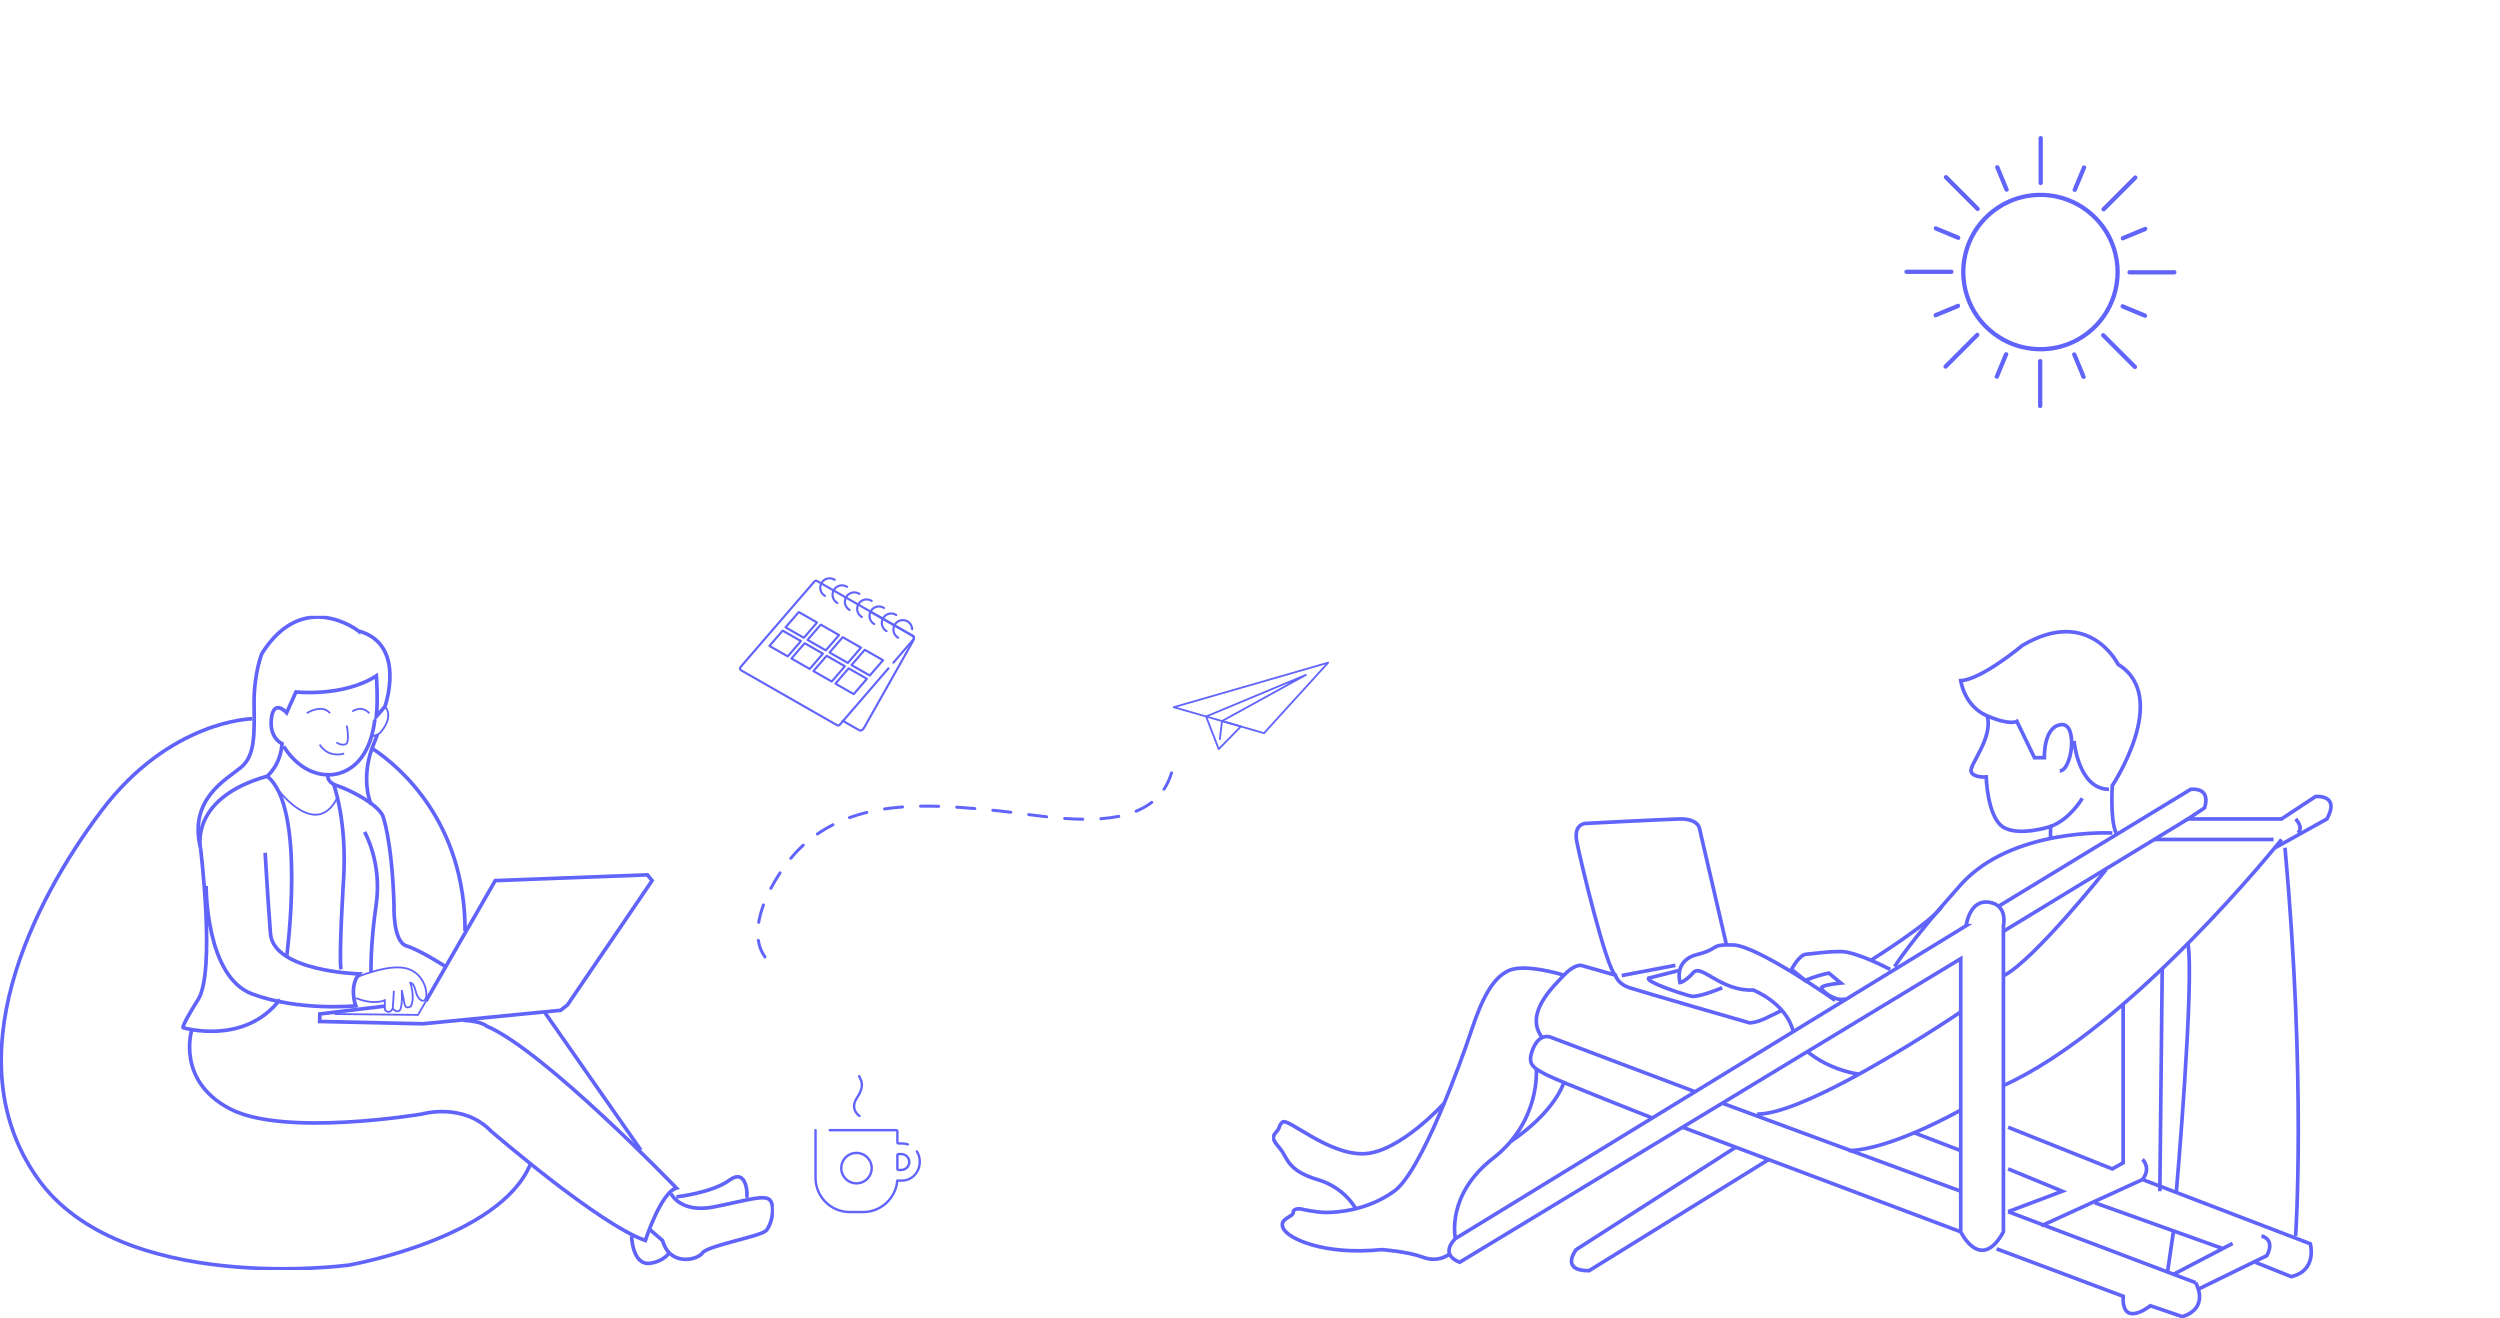 <svg width="1360" height="717" viewBox="0 0 1360 717" fill="none" xmlns="http://www.w3.org/2000/svg">
  <g clip-path="url(#clip0_3805_18009)">
    <path
      d="M1120.52 419.357C1127.1 419.357 1130.7 393.014 1121.12 394.215C1111.54 395.417 1112.14 412.178 1112.14 412.178H1106.75L1097.17 392.424C1097.17 392.424 1093.58 394.82 1081.01 389.432C1068.44 384.044 1066.65 370.276 1066.65 370.276C1078.02 369.679 1100.17 351.119 1100.17 351.119C1136.69 329.568 1152.25 361.425 1152.25 361.425C1181.19 379.201 1149.09 427.364 1149.09 427.364C1149.09 427.364 1147.86 445.871 1151.13 453.087"
      stroke="#6164FA" stroke-width="2" stroke-miterlimit="10" />
    <path
      d="M1115.49 456.669V449.632C1115.49 449.632 1097.5 455.497 1089.29 449.632C1081.08 443.766 1080.49 422.662 1080.49 422.662C1080.49 422.662 1073.45 423.251 1072.28 419.729C1071.11 416.207 1084.47 401.334 1081.01 389.424"
      stroke="#6164FA" stroke-width="2" stroke-miterlimit="10" />
    <path
      d="M1149.09 453.154C1149.09 453.154 1094.43 450.221 1066.65 481.295C1038.87 512.369 1030.66 525.861 1030.66 525.861"
      stroke="#6164FA" stroke-width="2" stroke-miterlimit="10" />
    <path
      d="M998.313 544.205C998.313 544.205 956.117 514.467 942.858 514.064C929.598 513.661 936.023 516.071 923.166 519.287C910.309 522.504 913.921 534.556 913.921 534.556C913.921 534.556 916.734 534.108 921.151 529.108C925.569 524.108 936.023 539.377 953.7 538.571C953.7 538.571 971.384 545.406 975.398 560.675"
      stroke="#6164FA" stroke-width="2" stroke-miterlimit="10" />
    <path
      d="M969.332 549.601C969.332 549.601 966.079 551.31 960.661 553.877C955.244 556.444 951.819 556.444 951.819 556.444C951.819 556.444 893.371 539.616 886.521 537.348C879.671 535.079 878.821 530.497 878.821 530.497C873.971 527.363 859.435 466.909 857.719 457.498C856.003 448.088 862.569 447.939 862.569 447.939C862.569 447.939 903.34 445.805 913.443 445.521C923.547 445.238 924.442 450.372 924.442 450.372L939.209 514.027"
      stroke="#6164FA" stroke-width="2" stroke-miterlimit="10" />
    <path
      d="M1028.24 527.354C1028.24 527.354 1009.99 517.66 1001.44 517.66C992.888 517.66 986.613 518.802 982.621 519.086C978.629 519.369 974.637 527.354 974.637 527.354L982.121 533.391C982.121 533.391 986.897 531.063 994.881 529.354L1001.44 534.772C1001.44 534.772 991.187 535.764 990.889 537.346C990.59 538.928 998.873 545.324 1004.01 543.324"
      stroke="#6164FA" stroke-width="2" stroke-miterlimit="10" />
    <path
      d="M1069.59 503.579L791.749 673.792C791.749 673.792 782.548 682.076 794.047 686.673L1066.64 521.519V670.113C1066.64 670.113 1077.48 692.658 1089.86 670.113V503.579C1089.86 503.579 1092.53 492.326 1081.95 490.796C1071.37 489.266 1069.58 503.579 1069.58 503.579H1069.59Z"
      stroke="#6164FA" stroke-width="2" stroke-miterlimit="10" />
    <path d="M1241.17 456.67C1241.17 456.67 1159.37 559.242 1089.87 590.525" stroke="#6164FA"
      stroke-width="2" stroke-miterlimit="10" />
    <path d="M1066.65 603.867C1066.65 603.867 1028.65 625.486 1005.66 625.949" stroke="#6164FA"
      stroke-width="2" stroke-miterlimit="10" />
    <path d="M1066.65 648.031L936.896 600.129" stroke="#6164FA" stroke-width="2"
      stroke-miterlimit="10" />
    <path
      d="M922.136 593.912L843.727 564.301C843.727 564.301 837.751 561.54 834.064 570.278C830.378 579.017 834.064 580.86 840.967 584.539C847.869 588.218 898.855 608.173 898.855 608.173"
      stroke="#6164FA" stroke-width="2" stroke-miterlimit="10" />
    <path d="M1066.65 670.113L962.087 630.808L944.208 624.084L915.301 613.219" stroke="#6164FA"
      stroke-width="2" stroke-miterlimit="10" />
    <path
      d="M944.208 624.084L857.45 679.777C857.45 679.777 848.331 691.277 864.434 691.277L962.086 630.808"
      stroke="#6164FA" stroke-width="2" stroke-miterlimit="10" />
    <path
      d="M1226.91 686.68L1246.44 694.486C1260.81 691.172 1256.81 676.628 1256.81 676.628L1165.52 641.666L1110.47 666.845"
      stroke="#6164FA" stroke-width="2" stroke-miterlimit="10" />
    <path d="M1176.25 526.959L1174.96 648.031" stroke="#6164FA" stroke-width="2"
      stroke-miterlimit="10" />
    <path d="M1155 546.271V632.568L1149.09 635.882L1092.41 613.218" stroke="#6164FA"
      stroke-width="2" stroke-miterlimit="10" />
    <path d="M1092.41 635.883L1121.89 648.032L1092.41 659.144" stroke="#6164FA" stroke-width="2"
      stroke-miterlimit="10" />
    <path d="M1066.65 625.951L1041.3 616.234" stroke="#6164FA" stroke-width="2"
      stroke-miterlimit="10" />
    <path d="M1209.59 679.374L1139.59 654.314" stroke="#6164FA" stroke-width="2"
      stroke-miterlimit="10" />
    <path
      d="M1086.15 679.373L1155 705.171C1154.21 722.857 1169.8 710.328 1169.8 710.328L1187.12 716.223C1187.12 716.223 1201.86 712.91 1194.49 697.798"
      stroke="#6164FA" stroke-width="2" stroke-miterlimit="10" />
    <path d="M1194.49 697.799L1092.42 659.15" stroke="#6164FA" stroke-width="2"
      stroke-miterlimit="10" />
    <path d="M1214.53 676.426L1182.39 693.216" stroke="#6164FA" stroke-width="2"
      stroke-miterlimit="10" />
    <path d="M1165.52 630.727C1165.52 630.727 1170.45 635.286 1165.52 641.667" stroke="#6164FA"
      stroke-width="2" stroke-miterlimit="10" />
    <path d="M1230.23 672.367C1230.23 672.367 1237.97 673.845 1233.18 683.054L1195.88 701.292"
      stroke="#6164FA" stroke-width="2" stroke-miterlimit="10" />
    <path d="M1145.7 473.102C1145.7 473.102 1106.71 522.078 1090.17 530.682" stroke="#6164FA"
      stroke-width="2" stroke-miterlimit="10" />
    <path
      d="M1066.65 550.473C1066.65 550.473 1036.38 570.995 1006.22 587.099C986.621 597.569 967.064 606.173 955.886 606.069"
      stroke="#6164FA" stroke-width="2" stroke-miterlimit="10" />
    <path d="M983.24 572.055C983.24 572.055 993.634 581.569 1011.27 584.368" stroke="#6164FA"
      stroke-width="2" stroke-miterlimit="10" />
    <path d="M911.406 525.146L882.216 530.684" stroke="#6164FA" stroke-width="2"
      stroke-miterlimit="10" />
    <path
      d="M878.835 530.497L860.084 525.147C860.084 525.147 856.233 524.624 850.779 530.497C845.324 536.37 829.289 550.989 838.586 563.892"
      stroke="#6164FA" stroke-width="2" stroke-miterlimit="10" />
    <path
      d="M850.779 530.497C850.779 530.497 829.931 523.952 820.947 527.915C811.963 531.878 806.188 543.28 800.42 560.683C794.652 578.086 773.155 637.465 758.395 648.039C743.636 658.614 727.28 659.576 721.504 659.576C715.729 659.576 707.707 657.688 707.707 657.688C707.707 657.688 703.536 657.009 703.536 659.576C703.536 662.143 695.515 662.785 698.082 668.24C700.648 673.695 719.892 683.001 751.65 679.792C751.65 679.792 765.581 680.755 774.169 683.964C782.758 687.173 788.571 682.143 788.571 682.143"
      stroke="#6164FA" stroke-width="2" stroke-miterlimit="10" />
    <path
      d="M835.744 581.496C835.744 581.496 838.266 609.846 812.284 630.055C786.302 650.263 791.757 673.8 791.757 673.8"
      stroke="#6164FA" stroke-width="2" stroke-miterlimit="10" />
    <path d="M850.779 588.674C850.779 588.674 846.548 604.353 821.716 621.054" stroke="#6164FA"
      stroke-width="2" stroke-miterlimit="10" />
    <path
      d="M785.646 600.129C785.646 600.129 761.283 627.158 741.711 627.643C722.138 628.128 700.275 607.591 697.574 610.479C694.873 613.367 697.119 612.726 693.911 616.255C690.702 619.785 694.821 622.352 697.574 626.524C700.328 630.695 701.611 637.24 716.684 641.665C731.757 646.091 737.51 657.538 737.51 657.538"
      stroke="#6164FA" stroke-width="2" stroke-miterlimit="10" />
    <path d="M1128.27 403.059C1128.27 403.059 1130.57 429.371 1147.28 429.371" stroke="#6164FA"
      stroke-width="2" stroke-miterlimit="10" />
    <path d="M1090.17 506.452L1190.25 445.506" stroke="#6164FA" stroke-width="2"
      stroke-miterlimit="10" />
    <path
      d="M1237.35 461.342L1265.85 445.506C1273.29 431.977 1259.65 433.313 1259.65 433.313L1241.16 445.506H1190.24L1199.23 439.514C1199.23 439.514 1203.56 428.529 1191.79 429.372L1087.2 493.013"
      stroke="#6164FA" stroke-width="2" stroke-miterlimit="10" />
    <path d="M1248.81 445.506C1248.81 445.506 1253.39 450.028 1250.05 453.08" stroke="#6164FA"
      stroke-width="2" stroke-miterlimit="10" />
    <path d="M1236.83 456.67H1171.91" stroke="#6164FA" stroke-width="2" stroke-miterlimit="10" />
    <path d="M1248.81 672.367C1248.81 672.367 1254.6 588.712 1243.04 461.17" stroke="#6164FA"
      stroke-width="2" stroke-miterlimit="10" />
    <path d="M1183.9 648.703C1183.9 648.703 1193.8 534.787 1190.25 513.213" stroke="#6164FA"
      stroke-width="2" stroke-miterlimit="10" />
    <path
      d="M936.896 537.347C936.896 537.347 923.987 542.862 919.823 541.884C915.659 540.906 895.311 534.302 896.803 532.101L913.451 527.914"
      stroke="#6164FA" stroke-width="2" stroke-miterlimit="10" />
    <path d="M1132.75 434.281C1132.75 434.281 1126.3 445.565 1115.49 449.639" stroke="#6164FA"
      stroke-width="2" stroke-miterlimit="10" />
    <path d="M1182.39 669.635L1179.13 691.978" stroke="#6164FA" stroke-width="2"
      stroke-miterlimit="10" />
    <path d="M1017.77 522.392C1017.77 522.392 1051.68 501.146 1056.37 493.012" stroke="#6164FA"
      stroke-width="2" stroke-miterlimit="10" />
  </g>
  <g clip-path="url(#clip1_3805_18009)">
    <path
      d="M416.055 521.419C415.83 521.396 415.615 521.282 415.471 521.081C413.521 518.385 412.262 515.219 411.726 511.671C411.66 511.222 411.965 510.806 412.415 510.74C412.864 510.673 413.28 510.979 413.346 511.429C413.842 514.715 415.006 517.641 416.799 520.125C417.063 520.49 416.982 521.002 416.613 521.27C416.444 521.391 416.242 521.441 416.051 521.422L416.055 521.419ZM412.66 502.572C412.66 502.572 412.623 502.568 412.608 502.566C412.162 502.492 411.858 502.071 411.933 501.624C412.436 498.583 413.316 495.345 414.554 491.991C414.712 491.568 415.18 491.347 415.607 491.506C416.03 491.664 416.251 492.136 416.093 492.559C414.891 495.813 414.036 498.952 413.55 501.891C413.481 502.319 413.087 502.615 412.66 502.572ZM419.26 484.112C419.161 484.102 419.059 484.073 418.96 484.022C418.561 483.811 418.406 483.316 418.614 482.916C420.111 480.057 421.814 477.185 423.673 474.38C423.923 474.004 424.432 473.899 424.809 474.149C425.185 474.399 425.291 474.908 425.041 475.284C423.212 478.043 421.536 480.866 420.067 483.676C419.906 483.98 419.581 484.144 419.257 484.112L419.26 484.112ZM430.12 467.729C429.965 467.714 429.811 467.654 429.681 467.547C429.33 467.259 429.282 466.745 429.57 466.394C431.299 464.291 433.005 462.427 434.633 460.846C435.223 460.273 435.815 459.715 436.416 459.173C436.752 458.868 437.27 458.894 437.575 459.23C437.88 459.566 437.854 460.084 437.518 460.389C436.932 460.921 436.349 461.469 435.772 462.025C434.189 463.562 432.525 465.385 430.834 467.44C430.652 467.66 430.381 467.759 430.12 467.733L430.12 467.729ZM444.585 454.492C444.353 454.469 444.134 454.346 443.991 454.142C443.735 453.77 443.831 453.259 444.203 453.002C446.904 451.146 449.781 449.441 452.753 447.932C453.157 447.727 453.65 447.888 453.855 448.292C454.06 448.696 453.899 449.189 453.495 449.394C450.586 450.869 447.773 452.539 445.131 454.353C444.963 454.467 444.773 454.511 444.585 454.492ZM462.063 445.587C461.757 445.556 461.483 445.358 461.373 445.049C461.218 444.624 461.441 444.152 461.865 444.001C464.884 442.909 468.08 441.951 471.36 441.15C471.799 441.041 472.244 441.313 472.353 441.752C472.461 442.191 472.189 442.636 471.751 442.744C468.527 443.532 465.389 444.474 462.424 445.545C462.305 445.589 462.184 445.603 462.063 445.591L462.063 445.587ZM481.12 440.881C480.755 440.845 480.449 440.565 480.39 440.187C480.324 439.737 480.633 439.322 481.079 439.255C484.214 438.785 487.522 438.419 490.91 438.164C491.36 438.131 491.754 438.469 491.79 438.922C491.823 439.372 491.486 439.766 491.032 439.802C487.685 440.053 484.415 440.413 481.321 440.879C481.253 440.891 481.182 440.891 481.116 440.885L481.12 440.881ZM500.716 439.366C500.307 439.325 499.984 438.984 499.978 438.563C499.972 438.108 500.333 437.739 500.784 437.729C503.914 437.683 507.237 437.708 510.661 437.814C511.113 437.826 511.47 438.204 511.454 438.66C511.442 439.113 511.063 439.469 510.611 439.454C507.21 439.35 503.913 439.319 500.809 439.368C500.776 439.365 500.746 439.366 500.713 439.362L500.716 439.366ZM569.302 445.153L569.294 445.152C565.629 444.75 562.14 444.302 559.51 443.959C559.063 443.899 558.747 443.488 558.803 443.04C558.863 442.592 559.262 442.282 559.722 442.332C562.344 442.674 565.819 443.121 569.473 443.522C569.922 443.57 570.25 443.975 570.197 444.428C570.148 444.877 569.747 445.197 569.302 445.153ZM579.1 446.053C578.662 446.008 578.333 445.622 578.366 445.179C578.396 444.728 578.792 444.388 579.242 444.419C582.741 444.666 585.945 444.806 589.033 444.842C589.49 444.847 589.847 445.217 589.843 445.671C589.838 446.124 589.467 446.485 589.013 446.48C585.896 446.442 582.662 446.303 579.13 446.052C579.123 446.051 579.115 446.05 579.104 446.049L579.1 446.053ZM520.389 439.928C519.951 439.884 519.625 439.501 519.655 439.058C519.685 438.607 520.073 438.262 520.524 438.293C523.562 438.491 526.778 438.736 530.356 439.047L530.367 439.049C530.812 439.093 531.141 439.487 531.1 439.937C531.062 440.387 530.663 440.723 530.21 440.681C526.647 440.371 523.443 440.123 520.415 439.93C520.404 439.929 520.397 439.928 520.386 439.927L520.389 439.928ZM549.78 442.679C549.78 442.679 549.765 442.678 549.758 442.677C547.223 442.355 545.226 442.121 543.469 441.944L543.397 441.114L543.315 441.928L540.003 441.599C539.554 441.554 539.226 441.153 539.271 440.703C539.316 440.254 539.718 439.922 540.167 439.967L543.482 440.301L543.637 440.313C545.405 440.491 547.417 440.723 549.966 441.05C550.414 441.106 550.734 441.518 550.678 441.966C550.622 442.407 550.222 442.724 549.783 442.68L549.78 442.679ZM598.774 446.205C598.384 446.165 598.069 445.851 598.039 445.45C598.006 445 598.343 444.606 598.797 444.574C602.238 444.321 605.481 443.888 608.443 443.289C608.887 443.2 609.32 443.485 609.409 443.93C609.498 444.374 609.213 444.807 608.769 444.896C605.738 445.51 602.427 445.951 598.919 446.208C598.87 446.211 598.822 446.209 598.774 446.205ZM617.943 442.124C617.652 442.095 617.385 441.908 617.265 441.617C617.095 441.198 617.296 440.72 617.715 440.55C620.842 439.276 623.643 437.686 626.047 435.829C626.406 435.553 626.92 435.62 627.197 435.979C627.473 436.337 627.406 436.852 627.048 437.128C624.527 439.073 621.595 440.739 618.332 442.07C618.204 442.124 618.068 442.14 617.939 442.127L617.943 442.124ZM633.134 430.143C633.005 430.13 632.879 430.088 632.764 430.009C632.387 429.759 632.282 429.25 632.536 428.874C634.233 426.317 635.575 423.401 636.525 420.208C636.654 419.775 637.111 419.527 637.544 419.656C637.978 419.785 638.226 420.241 638.097 420.675C637.098 424.023 635.688 427.085 633.903 429.778C633.728 430.039 633.432 430.169 633.138 430.14L633.134 430.143Z"
      fill="#6164FA" />
  </g>
  <g clip-path="url(#clip2_3805_18009)">
    <path
      d="M194.979 343.227C194.979 343.227 164.956 319.741 142.441 355.564C142.441 355.564 138.103 366.332 138.224 382.517C138.345 398.702 139.029 410.925 131.07 417.495C123.112 424.066 102.448 434.76 109.092 461.344C109.092 461.344 102.817 434.243 145.311 422.256C145.311 422.256 152.72 416.329 153.41 404.528C153.41 404.528 146.337 401.598 147.658 390.75C148.978 379.902 155.938 387.74 155.938 387.74L160.98 376.429C160.98 376.429 186.719 379.299 204.748 367.673C204.748 367.673 205.7 379.62 204.748 389.778L209.394 384.388C209.394 384.388 221.422 350.462 194.979 343.214V343.227Z"
      stroke="#6164FA" stroke-width="2" stroke-miterlimit="10" />
    <path
      d="M203.909 391.5C199.994 423.294 178.478 421.477 178.478 421.477C178.478 421.477 177.097 425.318 183.628 427.491C190.158 429.663 204.855 437.011 208.194 443.662C208.194 443.662 213.168 456.301 214.342 491.97C214.342 491.97 213.49 512.204 221.114 514.578C228.737 516.951 242.481 525.889 242.481 525.889"
      stroke="#6164FA" stroke-width="2" stroke-miterlimit="10" />
    <path d="M155.937 520.639C155.937 520.639 166.799 439.131 145.311 422.262" stroke="#6164FA"
      stroke-width="2" stroke-miterlimit="10" />
    <path
      d="M109.092 461.35C109.092 461.35 117.338 528.564 107.798 543.71C98.257 558.856 99.631 559.077 99.631 559.077C99.631 559.077 132.886 569.087 152.303 543.71"
      stroke="#6164FA" stroke-width="2" stroke-miterlimit="10" />
    <path
      d="M112.142 481.946C112.142 481.946 111.746 531.185 137.171 540.713C162.595 550.24 193.517 547.183 193.517 547.183C193.517 547.183 189.675 536.75 195.381 529.804C195.381 529.804 148.656 528.523 147.114 507.739C145.571 486.954 144.237 463.924 144.237 463.924"
      stroke="#6164FA" stroke-width="2" stroke-miterlimit="10" />
    <path
      d="M198.345 452.58C198.345 452.58 207.946 469.328 204.654 491.963C201.362 514.598 201.838 529.168 201.838 529.168"
      stroke="#6164FA" stroke-width="2" stroke-miterlimit="10" />
    <path
      d="M104.359 560.116C104.359 560.116 95.562 587.732 125.096 603.207C154.63 618.681 229.595 606.029 229.595 606.029C229.595 606.029 251.761 599.573 267.054 615.248C267.054 615.248 325.653 665.983 351.057 674.813C351.057 674.813 359.492 648.665 367.98 646.311C367.98 646.311 296.387 571.755 264.641 558.145C264.641 558.145 262.066 555.523 252.023 555.061"
      stroke="#6164FA" stroke-width="2" stroke-miterlimit="10" />
    <path d="M296.125 550.422L348.596 625.615" stroke="#6164FA" stroke-width="2"
      stroke-miterlimit="10" />
    <path
      d="M364.996 649.295C364.996 649.295 370.085 660.15 388.241 656.59C406.397 653.029 416.716 649.302 419.21 653.298C421.704 657.294 419.679 666.258 416.776 669.429C413.873 672.6 384.862 677.602 382.113 681.605C379.364 685.607 364.299 688.946 360.457 674.9L353.719 669.04"
      stroke="#6164FA" stroke-width="2" stroke-miterlimit="10" />
    <path d="M166.893 387.951C166.893 387.951 175.052 382.674 179.511 387.951" stroke="#6164FA"
      stroke-miterlimit="10" />
    <path d="M191.657 387.058C191.657 387.058 196.471 383.216 200.957 388.03" stroke="#6164FA"
      stroke-miterlimit="10" />
    <path
      d="M188.636 394.691C188.636 394.691 190.48 403.977 187.965 404.883C185.451 405.788 183.004 403.85 183.004 403.85"
      stroke="#6164FA" stroke-miterlimit="10" />
    <path d="M173.933 405.043C173.933 405.043 177.828 412.458 187.235 409.937" stroke="#6164FA"
      stroke-miterlimit="10" />
    <path d="M151.995 430.516C151.995 430.516 172.102 456.476 183.427 434.123" stroke="#6164FA"
      stroke-miterlimit="10" />
    <path
      d="M181.382 426.318C181.382 426.318 188.871 446.231 186.92 478.078C186.92 478.078 184.305 519.487 185.472 527.311"
      stroke="#6164FA" stroke-width="2" stroke-miterlimit="10" />
    <path
      d="M231.659 544.688L269.407 479.049L352.196 475.918L354.744 479.049L308.71 546.659L304.968 549.609L230.01 556.937L173.912 555.69L173.979 551.58L209.071 547.376"
      stroke="#6164FA" stroke-width="2" stroke-miterlimit="10" />
    <path
      d="M137.171 391.018C137.171 391.018 92.484 391.601 55.045 441.256C17.606 490.911 -25.082 576.08 20.188 640.646C65.457 705.212 189.937 688.189 189.937 688.189C189.937 688.189 272.055 673.667 288.616 633.123M203 407.5C217.833 417.333 253 447.5 253 506.5"
      stroke="#6164FA" stroke-width="2" stroke-miterlimit="10" />
    <path d="M205.344 399.52L202.226 407.491C196.199 424.97 201.844 437.508 201.844 437.508"
      stroke="#6164FA" stroke-width="2" stroke-miterlimit="10" />
    <path
      d="M209.394 384.4C209.394 384.4 214.798 389.013 207.034 398.42C207.034 398.42 204.822 400.485 202.395 400.478"
      stroke="#6164FA" stroke-miterlimit="10" />
    <path d="M154.342 406.023C154.342 406.023 162.843 421.391 178.479 421.471" stroke="#6164FA"
      stroke-width="2" stroke-miterlimit="10" />
    <path
      d="M194.16 531.595C194.16 531.595 210.003 524.783 219.9 526.559C229.796 528.336 232.296 538.192 231.975 541.437C231.653 544.682 229.762 545.5 227.69 542.832C225.619 540.163 226.075 535.034 223.238 534.638C223.238 534.638 225.947 542.711 223.52 547.357C223.52 547.357 220.778 549.563 220.074 546.13C219.37 542.697 218.565 538.641 218.565 538.641C218.565 538.641 219.128 548.363 217.332 549.737C215.535 551.112 213.644 548.611 213.644 548.611C213.644 548.611 211.975 552.245 209.407 549.328L209.32 544.146C209.32 544.146 203.527 546.995 193.718 542.966"
      stroke="#6164FA" stroke-miterlimit="10" />
    <path d="M214.282 538.977L213.658 548.611" stroke="#6164FA" stroke-miterlimit="10" />
    <path d="M182.012 551.635L227.396 552.105L231.66 544.689" stroke="#6164FA"
      stroke-miterlimit="10" />
    <path
      d="M343.595 672.5C343.595 672.5 343.97 688.598 353.719 687.197C353.719 687.197 360.517 686.566 364.051 681.504"
      stroke="#6164FA" stroke-width="2" stroke-miterlimit="10" />
    <path
      d="M367.973 651.092C367.973 651.092 387.309 648.967 396.877 641.981C406.444 634.994 406.86 650.482 406.136 651.696"
      stroke="#6164FA" stroke-width="2" stroke-miterlimit="10" />
  </g>
  <g clip-path="url(#clip3_3805_18009)">
    <path
      d="M687.631 399.333C687.583 399.333 687.538 399.326 687.49 399.312L638.362 385.187C638.147 385.127 638 384.932 638 384.71C638 384.488 638.147 384.296 638.362 384.233L722.357 360.02C722.572 359.957 722.803 360.045 722.921 360.233C723.041 360.421 723.018 360.663 722.869 360.829L688 399.169C687.903 399.274 687.767 399.333 687.626 399.333H687.631ZM640.297 384.71L687.468 398.273L720.945 361.46L640.297 384.71Z"
      fill="#6164FA" />
    <path
      d="M662.979 408C662.945 408 662.911 407.998 662.879 407.989C662.712 407.955 662.574 407.839 662.512 407.68L655.656 389.953C655.558 389.702 655.68 389.422 655.93 389.319L710.22 366.69C710.467 366.587 710.75 366.692 710.866 366.929C710.983 367.167 710.891 367.451 710.66 367.581L666.055 392.116L675.17 394.737C675.34 394.786 675.469 394.918 675.515 395.086C675.56 395.254 675.512 395.433 675.39 395.559L663.341 407.85C663.246 407.946 663.115 408 662.981 408H662.979ZM656.765 390.047L663.167 406.6L674.088 395.46L664.619 392.737C664.424 392.681 664.284 392.515 664.261 392.316C664.238 392.116 664.338 391.924 664.515 391.828L702.113 371.147L656.765 390.049V390.047Z"
      fill="#6164FA" />
    <path
      d="M663.606 402.646C663.586 402.646 663.568 402.646 663.548 402.644C663.273 402.613 663.074 402.367 663.106 402.096L664.261 392.205C664.293 391.932 664.542 391.739 664.816 391.769C665.09 391.8 665.29 392.046 665.258 392.317L664.103 402.208C664.073 402.461 663.856 402.646 663.604 402.646H663.606Z"
      fill="#6164FA" />
  </g>
  <g clip-path="url(#clip4_3805_18009)">
    <path
      d="M468.134 398C467.771 398 467.413 397.905 467.087 397.719L458.159 392.613C457.878 392.452 457.78 392.094 457.941 391.813C458.103 391.532 458.461 391.434 458.742 391.595L467.67 396.701C467.93 396.85 468.235 396.868 468.514 396.749C468.514 396.749 469.086 396.434 469.744 395.28C470.417 394.098 496.097 348.551 496.357 348.09C496.749 347.4 496.617 346.687 496.036 346.356L473.41 333.416C473.129 333.255 473.031 332.897 473.193 332.616C473.354 332.335 473.712 332.237 473.993 332.398L496.62 345.338C497.759 345.99 498.086 347.422 497.378 348.67C497.118 349.129 471.438 394.679 470.764 395.864C469.9 397.377 469.078 397.783 468.988 397.825C468.71 397.945 468.421 398.003 468.137 398.003L468.134 398Z"
      fill="#6164FA" />
    <path
      d="M455.945 395.251C455.646 395.251 455.344 395.175 455.071 395.018L402.893 365.181C402.432 364.916 402.117 364.465 402.024 363.938C401.934 363.41 402.082 362.875 402.429 362.469L442.563 315.97C443.117 315.326 444.05 315.167 444.785 315.586L496.959 345.423C497.421 345.688 497.736 346.139 497.829 346.666C497.919 347.194 497.771 347.729 497.423 348.135L486.429 360.892C486.217 361.138 485.846 361.165 485.602 360.953C485.356 360.741 485.329 360.369 485.541 360.125L496.535 347.369C496.654 347.231 496.705 347.045 496.673 346.865C496.654 346.759 496.593 346.566 496.379 346.444L444.204 316.606C443.958 316.466 443.642 316.519 443.454 316.739L403.323 363.238C403.204 363.376 403.153 363.559 403.185 363.741C403.204 363.848 403.265 364.041 403.479 364.163L455.654 394C455.9 394.141 456.216 394.085 456.404 393.868L482.872 363.201C483.084 362.954 483.455 362.928 483.699 363.14C483.945 363.352 483.972 363.723 483.76 363.967L457.295 394.634C456.948 395.037 456.452 395.251 455.948 395.251H455.945Z"
      fill="#6164FA" />
    <path d="M447.077 390.773C447.019 390.784 446.966 390.795 446.913 390.805L447.077 390.773Z"
      fill="#6164FA" />
    <path
      d="M437.288 347.546C437.187 347.546 437.089 347.52 436.996 347.469L427.052 341.783C426.901 341.695 426.795 341.544 426.766 341.372C426.737 341.2 426.785 341.022 426.901 340.89L434.08 332.571C434.263 332.359 434.573 332.306 434.817 332.443L444.761 338.13C444.912 338.217 445.018 338.368 445.048 338.541C445.077 338.713 445.029 338.891 444.912 339.023L437.733 347.342C437.619 347.475 437.455 347.546 437.288 347.546ZM428.253 341.118L437.161 346.21L443.558 338.798L434.65 333.705L428.253 341.118Z"
      fill="#6164FA" />
    <path
      d="M428.528 357.661C428.428 357.661 428.329 357.635 428.237 357.585L418.293 351.898C418.142 351.811 418.036 351.66 418.006 351.487C417.977 351.315 418.025 351.137 418.142 351.005L425.321 342.686C425.503 342.474 425.811 342.421 426.058 342.559L436.001 348.245C436.153 348.333 436.259 348.484 436.288 348.656C436.317 348.828 436.269 349.006 436.153 349.138L428.974 357.457C428.86 357.59 428.695 357.661 428.528 357.661ZM419.494 351.23L428.401 356.323L434.798 348.91L425.891 343.818L419.494 351.23Z"
      fill="#6164FA" />
    <path
      d="M449.249 354.386C449.148 354.386 449.05 354.36 448.957 354.309L439.013 348.623C438.862 348.535 438.756 348.384 438.727 348.212C438.698 348.04 438.746 347.862 438.862 347.729L446.041 339.411C446.224 339.198 446.532 339.145 446.778 339.283L456.722 344.97C456.873 345.057 456.979 345.208 457.008 345.381C457.038 345.553 456.99 345.731 456.873 345.863L449.694 354.182C449.58 354.315 449.416 354.386 449.249 354.386ZM440.214 347.957L449.122 353.05L455.519 345.638L446.611 340.545L440.214 347.957Z"
      fill="#6164FA" />
    <path
      d="M440.49 364.501C440.389 364.501 440.291 364.475 440.199 364.424L430.255 358.738C430.104 358.651 429.997 358.499 429.968 358.327C429.939 358.155 429.987 357.977 430.104 357.845L437.282 349.526C437.465 349.314 437.776 349.261 438.019 349.399L447.963 355.085C448.115 355.172 448.221 355.324 448.25 355.496C448.279 355.668 448.231 355.846 448.114 355.978L440.936 364.297C440.822 364.43 440.657 364.501 440.49 364.501ZM431.456 358.07L440.363 363.163L446.76 355.75L437.852 350.658L431.456 358.07Z"
      fill="#6164FA" />
    <path
      d="M461.21 361.228C461.109 361.228 461.011 361.201 460.918 361.151L450.974 355.465C450.823 355.377 450.717 355.226 450.688 355.054C450.659 354.881 450.707 354.704 450.823 354.571L458.005 346.252C458.188 346.04 458.498 345.987 458.742 346.125L468.686 351.811C468.837 351.899 468.943 352.05 468.972 352.222C469.001 352.395 468.954 352.572 468.837 352.705L461.658 361.024C461.544 361.156 461.38 361.228 461.213 361.228H461.21ZM452.175 354.797L461.083 359.889L467.48 352.477L458.575 347.384L452.175 354.797Z"
      fill="#6164FA" />
    <path
      d="M452.451 371.343C452.35 371.343 452.252 371.317 452.16 371.266L442.216 365.58C442.064 365.492 441.958 365.341 441.929 365.169C441.9 364.997 441.948 364.819 442.064 364.686L449.243 356.368C449.426 356.155 449.736 356.102 449.98 356.24L459.924 361.927C460.075 362.014 460.181 362.165 460.211 362.338C460.24 362.51 460.192 362.688 460.075 362.82L452.896 371.139C452.783 371.272 452.618 371.343 452.451 371.343ZM443.416 364.914L452.324 370.007L458.721 362.595L449.813 357.502L443.416 364.914Z"
      fill="#6164FA" />
    <path
      d="M473.172 368.068C473.071 368.068 472.973 368.041 472.88 367.991L462.936 362.304C462.785 362.217 462.679 362.066 462.65 361.894C462.621 361.721 462.669 361.544 462.785 361.411L469.964 353.092C470.147 352.88 470.455 352.827 470.701 352.965L480.645 358.651C480.796 358.739 480.902 358.89 480.931 359.062C480.96 359.235 480.913 359.412 480.796 359.545L473.617 367.864C473.503 367.996 473.339 368.068 473.172 368.068ZM464.137 361.639L473.042 366.732L479.439 359.319L470.531 354.227L464.135 361.639H464.137Z"
      fill="#6164FA" />
    <path
      d="M464.413 378.183C464.312 378.183 464.214 378.156 464.121 378.106L454.177 372.42C454.026 372.332 453.92 372.181 453.891 372.009C453.862 371.836 453.91 371.659 454.026 371.526L461.205 363.207C461.388 362.995 461.696 362.942 461.942 363.08L471.886 368.767C472.037 368.854 472.143 369.005 472.173 369.177C472.202 369.35 472.154 369.527 472.037 369.66L464.858 377.979C464.744 378.111 464.58 378.183 464.413 378.183ZM455.378 371.754L464.286 376.847L470.683 369.435L461.775 364.342L455.378 371.754Z"
      fill="#6164FA" />
    <path
      d="M448.777 324.752C448.679 324.752 448.578 324.728 448.485 324.675C445.765 323.119 444.816 319.628 446.37 316.892C447.125 315.561 448.35 314.607 449.821 314.204C451.282 313.804 452.812 313.997 454.127 314.747C454.227 314.806 454.328 314.867 454.424 314.93C454.694 315.108 454.771 315.471 454.593 315.744C454.416 316.014 454.052 316.091 453.779 315.914C453.703 315.863 453.626 315.816 453.543 315.771C452.502 315.174 451.293 315.023 450.134 315.338C448.968 315.659 447.995 316.417 447.396 317.473C446.16 319.649 446.913 322.422 449.074 323.657C449.355 323.819 449.453 324.177 449.291 324.458C449.183 324.649 448.984 324.755 448.782 324.755L448.777 324.752Z"
      fill="#6164FA" />
    <path
      d="M455.476 328.582C455.378 328.582 455.277 328.558 455.185 328.505C452.465 326.949 451.516 323.458 453.069 320.722C453.825 319.391 455.049 318.437 456.521 318.034C457.981 317.634 459.511 317.827 460.826 318.577C460.927 318.636 461.025 318.697 461.123 318.758C461.393 318.935 461.47 319.298 461.292 319.571C461.115 319.842 460.752 319.919 460.479 319.741C460.402 319.691 460.322 319.643 460.243 319.598C459.201 319.002 457.989 318.848 456.831 319.166C455.664 319.487 454.691 320.245 454.092 321.3C452.857 323.474 453.61 326.249 455.77 327.485C456.051 327.646 456.15 328.004 455.988 328.285C455.879 328.476 455.68 328.582 455.479 328.582H455.476Z"
      fill="#6164FA" />
    <path
      d="M462.175 332.414C462.077 332.414 461.977 332.39 461.884 332.337C459.164 330.781 458.215 327.29 459.768 324.554C460.524 323.223 461.749 322.269 463.217 321.866C464.678 321.466 466.208 321.659 467.522 322.409C467.623 322.468 467.721 322.529 467.819 322.59C468.09 322.767 468.167 323.13 467.989 323.404C467.811 323.674 467.448 323.751 467.175 323.573C467.098 323.523 467.019 323.475 466.939 323.427C465.897 322.831 464.686 322.68 463.53 322.995C462.364 323.316 461.391 324.074 460.792 325.129C459.556 327.306 460.309 330.079 462.47 331.314C462.751 331.476 462.849 331.834 462.687 332.115C462.578 332.306 462.38 332.412 462.178 332.412L462.175 332.414Z"
      fill="#6164FA" />
    <path
      d="M468.872 336.244C468.774 336.244 468.673 336.221 468.58 336.168C465.86 334.611 464.911 331.12 466.465 328.384C467.22 327.053 468.445 326.099 469.914 325.696C471.374 325.296 472.904 325.489 474.219 326.239C474.32 326.298 474.418 326.359 474.516 326.422C474.786 326.6 474.863 326.963 474.685 327.236C474.508 327.507 474.145 327.584 473.871 327.406C473.795 327.356 473.718 327.308 473.636 327.263C472.594 326.666 471.382 326.513 470.224 326.831C469.057 327.151 468.084 327.91 467.485 328.965C466.25 331.141 467.003 333.914 469.163 335.15C469.444 335.311 469.542 335.669 469.381 335.95C469.272 336.141 469.073 336.247 468.872 336.247V336.244Z"
      fill="#6164FA" />
    <path
      d="M475.571 340.074C475.473 340.074 475.372 340.051 475.279 339.998C472.559 338.441 471.61 334.95 473.164 332.214C473.919 330.883 475.144 329.929 476.613 329.526C478.073 329.126 479.603 329.319 480.918 330.07C481.019 330.128 481.117 330.189 481.215 330.25C481.485 330.427 481.562 330.791 481.385 331.064C481.207 331.334 480.844 331.411 480.571 331.233C480.494 331.183 480.414 331.135 480.335 331.088C479.293 330.491 478.081 330.337 476.923 330.655C475.756 330.976 474.784 331.734 474.184 332.789C472.949 334.966 473.702 337.739 475.863 338.974C476.144 339.136 476.242 339.494 476.08 339.775C475.971 339.963 475.772 340.072 475.571 340.072V340.074Z"
      fill="#6164FA" />
    <path
      d="M482.267 343.907C482.169 343.907 482.068 343.883 481.976 343.83C479.256 342.273 478.307 338.782 479.86 336.046C480.616 334.715 481.84 333.761 483.309 333.358C484.77 332.958 486.299 333.151 487.614 333.902C487.715 333.96 487.813 334.021 487.911 334.082C488.182 334.259 488.258 334.623 488.081 334.896C487.903 335.166 487.54 335.243 487.267 335.065C487.19 335.015 487.111 334.967 487.031 334.92C485.989 334.323 484.778 334.172 483.619 334.487C482.453 334.808 481.48 335.566 480.881 336.622C479.645 338.798 480.398 341.571 482.559 342.806C482.84 342.968 482.938 343.326 482.776 343.607C482.667 343.798 482.469 343.904 482.267 343.904V343.907Z"
      fill="#6164FA" />
    <path
      d="M488.585 347.516C488.486 347.516 488.386 347.492 488.293 347.439C485.573 345.883 484.624 342.391 486.177 339.656C486.933 338.325 488.158 337.37 489.629 336.968C491.09 336.567 492.619 336.761 493.934 337.511C495.655 338.494 496.726 340.273 496.795 342.267C496.805 342.59 496.554 342.863 496.227 342.874C495.888 342.89 495.631 342.633 495.62 342.307C495.565 340.721 494.716 339.311 493.348 338.529C492.307 337.932 491.095 337.781 489.939 338.097C488.773 338.418 487.8 339.176 487.201 340.231C485.965 342.407 486.718 345.18 488.879 346.416C489.16 346.577 489.258 346.935 489.096 347.216C488.988 347.407 488.789 347.513 488.587 347.513L488.585 347.516Z"
      fill="#6164FA" />
  </g>
  <g clip-path="url(#clip5_3805_18009)">
    <path
      d="M1153.15 148C1153.14 139.044 1150.29 130.155 1145.16 122.974C1142.64 119.459 1139.62 116.339 1136.17 113.705C1132.71 111.061 1128.91 108.967 1124.86 107.477C1116.38 104.351 1106.89 104.003 1098.15 106.496C1089.85 108.866 1082.25 113.839 1076.75 120.5C1073.93 123.911 1071.66 127.731 1070 131.845C1068.33 135.968 1067.31 140.292 1066.97 144.695C1066.29 153.6 1068.45 162.694 1073.05 170.298C1077.54 177.733 1084.35 183.779 1092.21 187.325C1097.8 189.846 1103.94 191.138 1110.09 191.138C1112.97 191.138 1115.84 190.856 1118.66 190.285C1127.16 188.564 1135.16 184.136 1141.2 177.818C1147.27 171.468 1151.33 163.243 1152.64 154.657C1152.98 152.45 1153.15 150.211 1153.15 148.003V148ZM1098.78 187.253C1090.96 185.024 1083.76 180.304 1078.51 173.97C1073.2 167.558 1069.93 159.455 1069.3 151.155C1068.66 142.694 1070.71 134.077 1075.06 126.893C1079.28 119.913 1085.71 114.2 1093.16 110.804C1098.42 108.405 1104.21 107.179 1110.02 107.179C1112.75 107.179 1115.49 107.452 1118.17 108.001C1126.24 109.653 1133.82 113.852 1139.53 119.822C1145.22 125.78 1149.06 133.547 1150.33 141.7C1150.65 143.695 1150.81 145.811 1150.81 147.997C1150.8 152.211 1150.15 156.388 1148.87 160.405C1147.59 164.434 1145.7 168.216 1143.27 171.647C1138.53 178.332 1131.69 183.553 1124.01 186.344C1115.96 189.272 1107.01 189.595 1098.78 187.25V187.253Z"
      fill="#6164FA" />
    <path
      d="M1075.02 114.47C1075.24 114.696 1075.52 114.815 1075.81 114.815C1075.91 114.815 1076.01 114.802 1076.1 114.777C1076.52 114.664 1076.86 114.323 1076.98 113.902C1077.08 113.51 1076.97 113.115 1076.67 112.817L1059.41 95.555C1059.17 95.311 1058.86 95.192 1058.54 95.213C1058.26 95.236 1057.99 95.361 1057.78 95.571C1057.57 95.781 1057.44 96.051 1057.42 96.327C1057.4 96.65 1057.52 96.963 1057.76 97.205L1075.02 114.464L1075.02 114.47Z"
      fill="#6164FA" />
    <path
      d="M1062.7 147.855C1062.7 147.19 1062.21 146.686 1061.55 146.686H1037.14C1036.49 146.686 1036 147.187 1036 147.855C1036 148.523 1036.49 149.025 1037.14 149.025H1061.56C1062.21 149.025 1062.7 148.523 1062.7 147.855H1062.7Z"
      fill="#6164FA" />
    <path
      d="M1076.45 181.345C1076.24 181.135 1075.97 181.01 1075.7 180.988C1075.37 180.963 1075.06 181.085 1074.82 181.329L1057.55 198.592C1057.09 199.053 1057.1 199.755 1057.57 200.228C1057.81 200.467 1058.11 200.586 1058.41 200.586C1058.71 200.586 1058.98 200.473 1059.21 200.244L1076.47 182.985C1076.71 182.74 1076.83 182.43 1076.81 182.107C1076.79 181.828 1076.66 181.558 1076.45 181.348L1076.45 181.345Z"
      fill="#6164FA" />
    <path
      d="M1109.86 195.299C1109.19 195.299 1108.69 195.791 1108.69 196.443V220.855C1108.69 221.507 1109.19 222 1109.86 222C1110.52 222 1111.03 221.507 1111.03 220.855V196.443C1111.03 195.791 1110.52 195.299 1109.86 195.299Z"
      fill="#6164FA" />
    <path
      d="M1144.98 181.53C1144.74 181.285 1144.43 181.166 1144.1 181.188C1143.82 181.21 1143.56 181.335 1143.35 181.546C1143.13 181.756 1143.01 182.025 1142.99 182.301C1142.96 182.624 1143.08 182.935 1143.33 183.179L1160.59 200.441C1160.81 200.664 1161.09 200.786 1161.38 200.786C1161.41 200.786 1161.44 200.786 1161.47 200.786C1161.75 200.764 1162.02 200.639 1162.23 200.429C1162.44 200.219 1162.56 199.949 1162.58 199.673C1162.61 199.35 1162.49 199.037 1162.24 198.795L1144.98 181.536V181.53Z"
      fill="#6164FA" />
    <path
      d="M1182.86 146.971H1158.45C1157.8 146.971 1157.3 147.472 1157.3 148.14C1157.3 148.808 1157.8 149.31 1158.45 149.31H1182.86C1183.51 149.31 1184 148.808 1184 148.14C1184 147.472 1183.51 146.971 1182.86 146.971Z"
      fill="#6164FA" />
    <path
      d="M1144.1 114.978C1144.2 115.003 1144.29 115.016 1144.39 115.016C1144.68 115.016 1144.96 114.897 1145.18 114.671L1162.44 97.412C1162.74 97.114 1162.85 96.719 1162.75 96.327C1162.63 95.907 1162.29 95.565 1161.87 95.452C1161.48 95.349 1161.08 95.458 1160.79 95.756L1143.52 113.015C1143.23 113.313 1143.11 113.708 1143.22 114.1C1143.33 114.52 1143.67 114.862 1144.09 114.975L1144.1 114.978Z"
      fill="#6164FA" />
    <path
      d="M1110.14 100.698C1110.81 100.698 1111.31 100.205 1111.31 99.553V75.144C1111.31 74.492 1110.81 74 1110.14 74C1109.47 74 1108.97 74.492 1108.97 75.144V99.556C1108.97 100.208 1109.47 100.701 1110.14 100.701V100.698Z"
      fill="#6164FA" />
    <path
      d="M1090.48 103.549C1090.65 103.963 1091.01 104.232 1091.45 104.292C1091.51 104.298 1091.57 104.304 1091.62 104.304C1092.01 104.304 1092.37 104.138 1092.59 103.859C1092.81 103.571 1092.85 103.194 1092.7 102.827L1087.64 90.62C1087.34 89.905 1086.57 89.726 1085.99 89.965C1085.42 90.203 1085.18 90.771 1085.42 91.344L1090.48 103.552V103.549Z"
      fill="#6164FA" />
    <path
      d="M1052.73 125.382L1064.93 130.44C1065.08 130.5 1065.23 130.531 1065.37 130.531C1065.59 130.531 1065.79 130.462 1065.96 130.33C1066.29 130.083 1066.46 129.634 1066.4 129.192C1066.34 128.747 1066.07 128.392 1065.66 128.22L1053.45 123.162C1052.88 122.924 1052.31 123.162 1052.07 123.733C1051.83 124.31 1052.01 125.084 1052.73 125.382Z"
      fill="#6164FA" />
    <path
      d="M1066.2 165.868C1065.97 165.294 1065.4 165.059 1064.82 165.297L1052.62 170.355C1051.9 170.65 1051.72 171.428 1051.96 172.005C1052.14 172.428 1052.49 172.666 1052.9 172.666C1053.04 172.666 1053.19 172.635 1053.34 172.575L1065.55 167.517C1066.26 167.223 1066.45 166.445 1066.2 165.868Z"
      fill="#6164FA" />
    <path
      d="M1091.87 191.683C1091.29 191.445 1090.51 191.624 1090.22 192.339L1085.16 204.546C1084.92 205.12 1085.16 205.688 1085.73 205.926C1085.89 205.992 1086.06 206.026 1086.24 206.026C1086.7 206.026 1087.16 205.788 1087.38 205.271L1092.44 193.063C1092.68 192.489 1092.44 191.922 1091.87 191.683Z"
      fill="#6164FA" />
    <path
      d="M1129.52 192.449C1129.34 192.035 1128.99 191.766 1128.54 191.706C1128.1 191.65 1127.65 191.819 1127.41 192.142C1127.18 192.43 1127.15 192.807 1127.3 193.174L1132.35 205.381C1132.53 205.795 1132.88 206.065 1133.33 206.124C1133.38 206.13 1133.44 206.137 1133.5 206.137C1133.88 206.137 1134.25 205.97 1134.46 205.691C1134.69 205.403 1134.73 205.027 1134.57 204.66L1129.52 192.452V192.449Z"
      fill="#6164FA" />
    <path
      d="M1167.27 170.618L1155.06 165.561C1154.49 165.322 1153.92 165.561 1153.68 166.131C1153.45 166.708 1153.62 167.483 1154.34 167.781L1166.55 172.839C1166.69 172.898 1166.84 172.929 1166.99 172.929C1167.2 172.929 1167.41 172.86 1167.58 172.729C1167.9 172.481 1168.07 172.033 1168.01 171.591C1167.95 171.145 1167.68 170.791 1167.27 170.618Z"
      fill="#6164FA" />
    <path
      d="M1153.71 129.454C1153.65 129.9 1153.82 130.345 1154.14 130.593C1154.31 130.724 1154.52 130.793 1154.73 130.793C1154.88 130.793 1155.03 130.762 1155.17 130.703L1167.38 125.645C1167.79 125.472 1168.06 125.118 1168.12 124.673C1168.18 124.227 1168.01 123.782 1167.69 123.534C1167.4 123.312 1167.02 123.274 1166.66 123.424L1154.45 128.482C1154.04 128.655 1153.77 129.009 1153.71 129.454Z"
      fill="#6164FA" />
    <path
      d="M1128.64 104.414C1128.69 104.414 1128.75 104.411 1128.81 104.401C1129.25 104.342 1129.61 104.072 1129.78 103.658L1134.84 91.451C1134.99 91.084 1134.95 90.708 1134.73 90.419C1134.48 90.096 1134.03 89.927 1133.59 89.983C1133.14 90.043 1132.79 90.313 1132.62 90.727L1127.56 102.934C1127.41 103.301 1127.45 103.677 1127.67 103.966C1127.89 104.248 1128.25 104.411 1128.64 104.411V104.414Z"
      fill="#6164FA" />
  </g>
  <g clip-path="url(#clip6_3805_18009)">
    <path
      d="M469.607 660H462.227C451.626 660 443 651.371 443 640.764V614.803C443 614.442 443.293 614.148 443.654 614.148C444.015 614.148 444.308 614.442 444.308 614.803V640.764C444.308 650.648 452.345 658.688 462.227 658.688H469.607C478.896 658.688 486.738 651.439 487.463 642.185C487.489 641.844 487.774 641.581 488.117 641.581H490.746C495.76 641.581 499.689 637.363 499.689 631.978V631.901C499.689 630.018 499.179 628.227 498.214 626.721C498.019 626.416 498.108 626.01 498.413 625.815C498.718 625.619 499.123 625.708 499.319 626.013C500.42 627.73 501 629.767 501 631.901V631.978C501 637.996 496.4 642.892 490.746 642.892H488.715C487.649 652.534 479.372 660.003 469.607 660.003V660ZM490.189 637.123H488.78C488.087 637.123 487.525 636.56 487.525 635.868V628.414C487.525 627.721 488.087 627.159 488.78 627.159H490.373C491.755 627.159 493.087 627.757 494.023 628.802C494.973 629.861 495.429 631.279 495.272 632.691C494.997 635.216 492.809 637.123 490.186 637.123H490.189ZM488.836 635.811H490.189C492.11 635.811 493.771 634.379 493.969 632.549C494.085 631.504 493.747 630.459 493.046 629.678C492.356 628.911 491.382 628.47 490.37 628.47H488.833V635.811H488.836ZM493.881 623.204C493.813 623.204 493.741 623.192 493.673 623.168C492.747 622.857 491.761 622.701 490.746 622.701H488.783C488.09 622.701 487.528 622.138 487.528 621.445V615.463H451.386C451.025 615.463 450.732 615.17 450.732 614.809C450.732 614.447 451.025 614.154 451.386 614.154H487.578C488.271 614.154 488.833 614.717 488.833 615.41V621.392H490.743C491.9 621.392 493.025 621.573 494.088 621.928C494.431 622.043 494.615 622.413 494.502 622.757C494.411 623.032 494.156 623.204 493.881 623.204Z"
      fill="#6164FA" />
    <path
      d="M465.918 644.399C460.99 644.399 456.981 640.388 456.981 635.459C456.981 630.531 460.99 626.52 465.918 626.52C470.847 626.52 474.855 630.531 474.855 635.459C474.855 640.388 470.847 644.399 465.918 644.399ZM465.918 627.834C461.715 627.834 458.293 631.256 458.293 635.462C458.293 639.669 461.712 643.091 465.918 643.091C470.125 643.091 473.544 639.669 473.544 635.462C473.544 631.256 470.125 627.834 465.918 627.834Z"
      fill="#6164FA" />
    <path
      d="M467.567 607.737C467.445 607.737 467.324 607.705 467.214 607.634C467.111 607.568 464.68 605.976 464.079 603.048C463.677 601.08 464.195 599.013 465.625 596.903C469.503 591.175 468.236 588.647 466.892 585.971L466.782 585.751C466.619 585.429 466.752 585.035 467.075 584.872C467.401 584.709 467.792 584.843 467.954 585.165L468.064 585.381C469.449 588.143 471.021 591.275 466.711 597.64C465.491 599.44 465.039 601.168 465.361 602.773C465.844 605.156 467.904 606.521 467.925 606.532C468.227 606.731 468.316 607.136 468.117 607.438C467.993 607.634 467.78 607.737 467.567 607.737Z"
      fill="#6164FA" />
  </g>
  <defs>
    <clipPath id="clip0_3805_18009">
      <rect width="668" height="717" fill="white" transform="matrix(-1 0 0 1 1360 0)" />
    </clipPath>
    <clipPath id="clip1_3805_18009">
      <rect width="216.946" height="123.43" fill="white"
        transform="translate(422.353 398) rotate(5.744)" />
    </clipPath>
    <clipPath id="clip2_3805_18009">
      <rect width="421" height="355.891" fill="white" transform="translate(0 335)" />
    </clipPath>
    <clipPath id="clip3_3805_18009">
      <rect width="85" height="48" fill="white" transform="translate(638 360)" />
    </clipPath>
    <clipPath id="clip4_3805_18009">
      <rect width="95.855" height="84" fill="white" transform="translate(402 314)" />
    </clipPath>
    <clipPath id="clip5_3805_18009">
      <rect width="148" height="148" fill="white" transform="translate(1036 74)" />
    </clipPath>
    <clipPath id="clip6_3805_18009">
      <rect width="58" height="75.199" fill="white" transform="translate(443 584.801)" />
    </clipPath>
  </defs>
</svg>
  